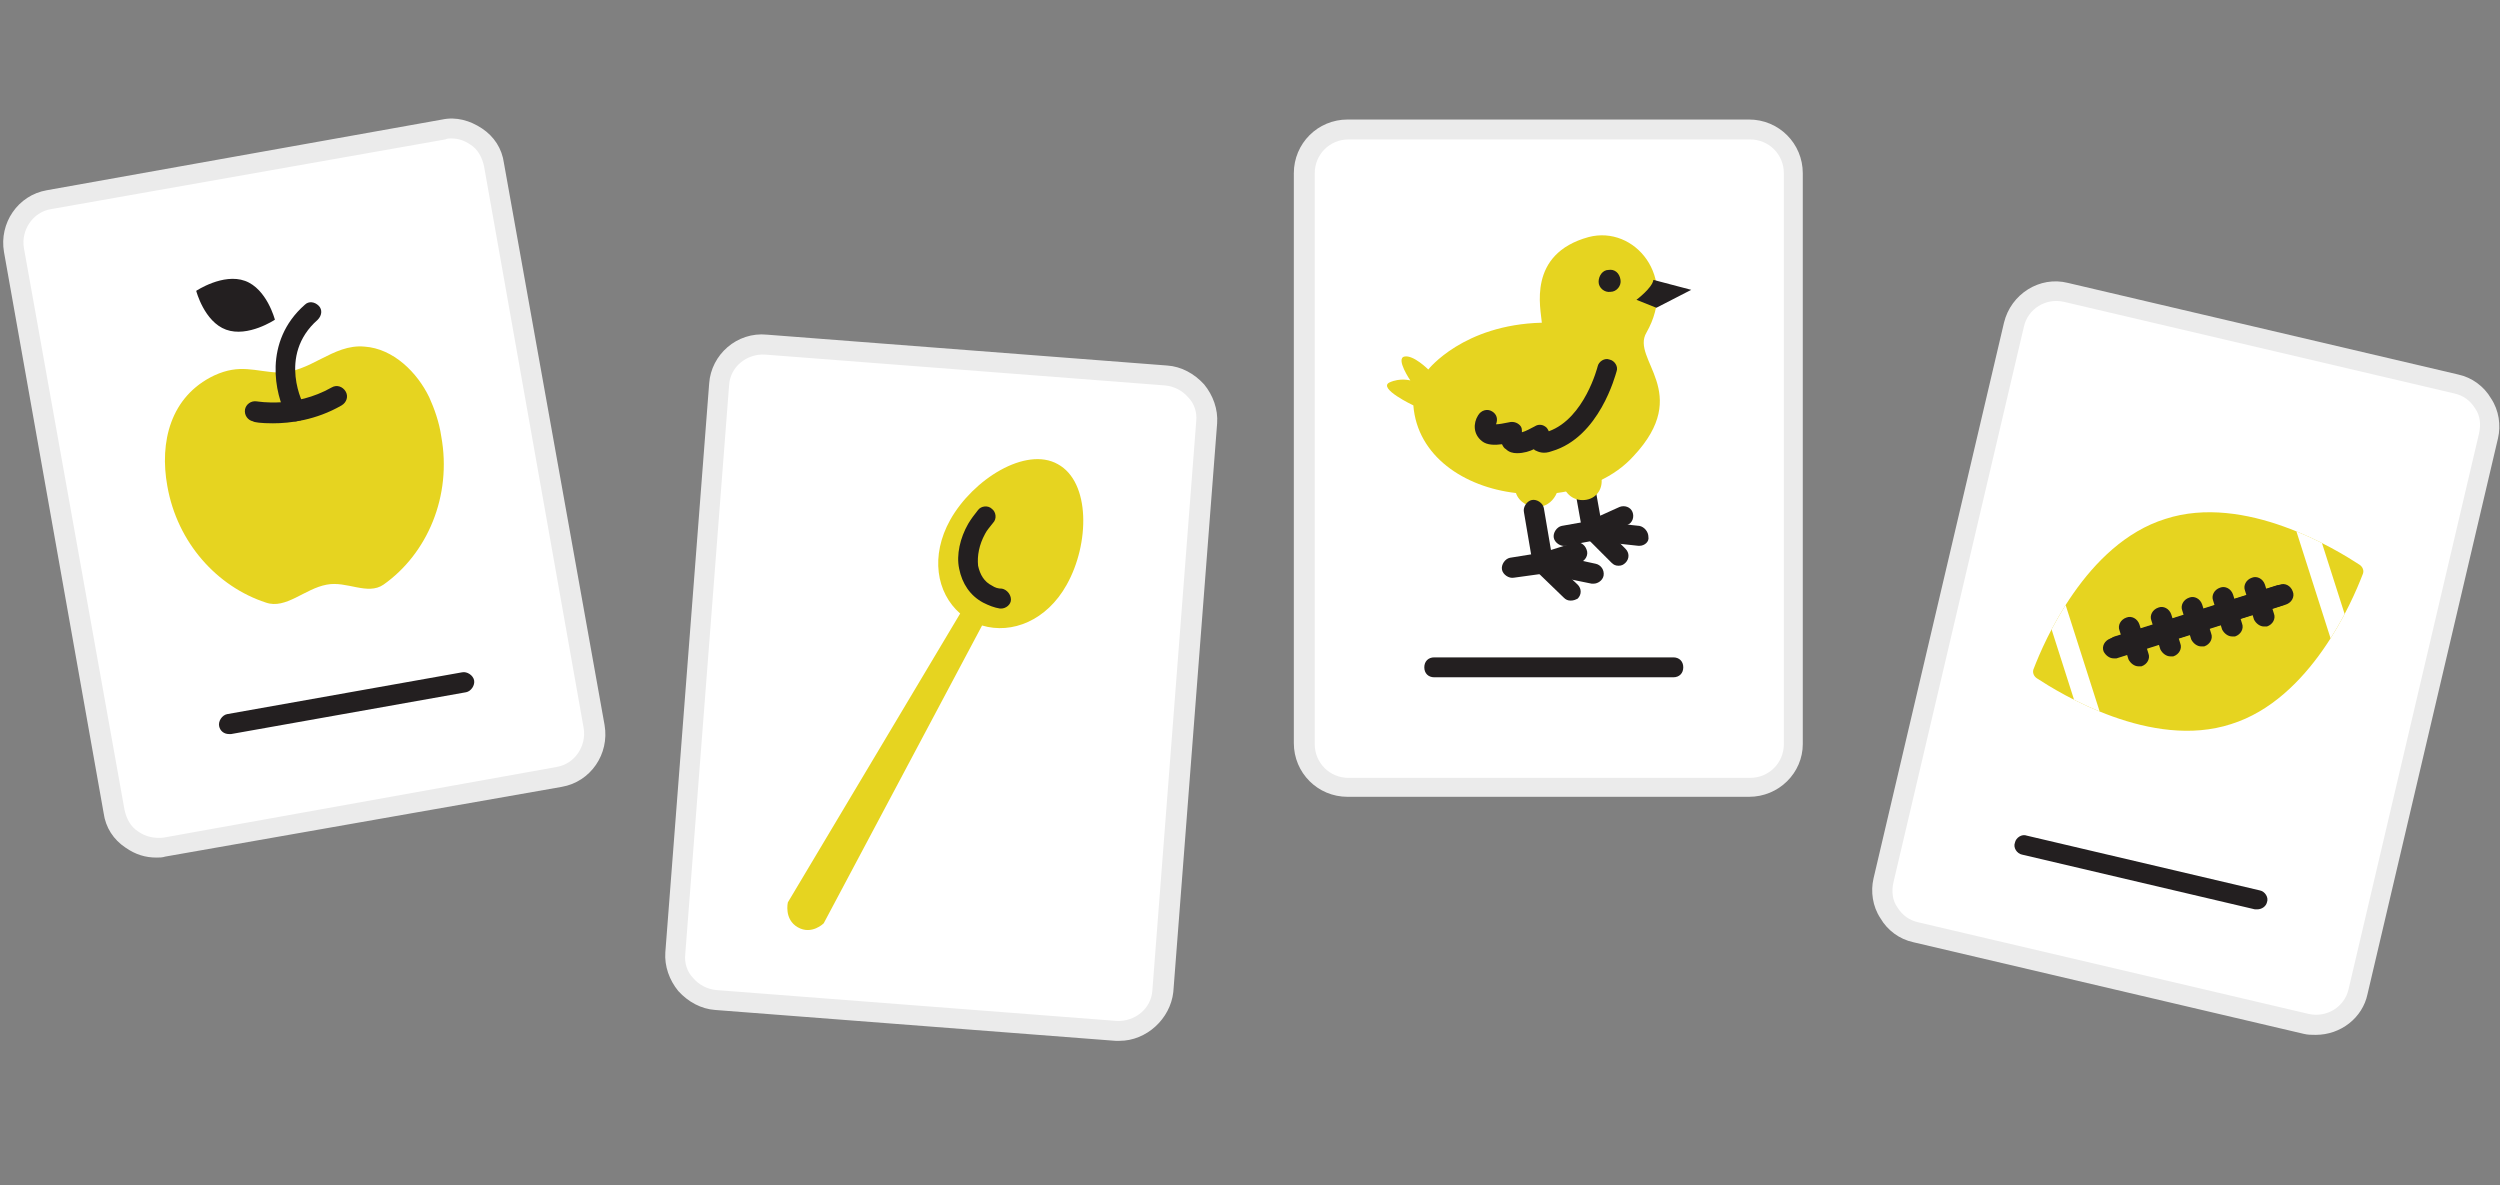 <?xml version="1.0" encoding="utf-8"?>
<!-- Generator: Adobe Illustrator 22.1.0, SVG Export Plug-In . SVG Version: 6.00 Build 0)  -->
<svg version="1.1" id="Tour_02_Flashcards" xmlns="http://www.w3.org/2000/svg" xmlns:xlink="http://www.w3.org/1999/xlink" x="0px" y="0px"
	 viewBox="0 0 251 119" style="enable-background:new 0 0 251 119;" xml:space="preserve">
<rect x="0" y="0" width="251" height="119" fill="#808080" stroke="none"/>
<style type="text/css">
	.white{fill:#FFFFFF;}
	.gray200{fill:#EBEBEB;}
	.black{fill:#231F20;}
	.yellow{fill:#E6D420;}
	.st4{clip-path:url(#SVGID_2_);}
</style>
<g>
	<g>
		<path class="white" d="M56.1,77.9L16.5,85c-2.4,0.4-4.6-1.2-5.1-3.5L1.3,25.1c-0.4-2.4,1.2-4.6,3.5-5.1L44.5,13
			c2.4-0.4,4.6,1.2,5.1,3.5l10.1,56.4C60.1,75.3,58.5,77.5,56.1,77.9z"/>
		<path class="gray200" d="M15.7,86.1c-1.1,0-2.1-0.3-3.1-1c-1.2-0.8-2-2-2.2-3.5L0.4,25.3c-0.5-2.9,1.4-5.7,4.3-6.2L44.4,12
			c1.4-0.3,2.8,0.1,4,0.9c1.2,0.8,2,2,2.2,3.5l10.1,56.4c0.5,2.9-1.4,5.7-4.3,6.2l0,0L16.6,86C16.3,86.1,16,86.1,15.7,86.1z
			 M45.3,13.9c-0.2,0-0.4,0-0.6,0.1L5.1,21c-1.8,0.3-3,2.1-2.7,3.9l10.1,56.4c0.2,0.9,0.6,1.7,1.4,2.2c0.7,0.5,1.6,0.7,2.5,0.6
			L55.9,77c1.8-0.3,3-2.1,2.7-3.9L48.6,16.7c-0.2-0.9-0.6-1.7-1.4-2.2C46.6,14.1,46,13.9,45.3,13.9z M56.1,77.9L56.1,77.9L56.1,77.9
			z"/>
	</g>
	<path class="black" d="M23,73.7c-0.5,0-0.9-0.3-1-0.8c-0.1-0.5,0.3-1.1,0.8-1.2l23.6-4.2c0.5-0.1,1.1,0.3,1.2,0.8
		c0.1,0.5-0.3,1.1-0.8,1.2l-23.6,4.2C23.2,73.7,23.1,73.7,23,73.7z"/>
	<g>
		<path class="yellow" d="M44.3,43.8c1.1,6-1.4,11.8-5.8,14.9c-1.6,1.1-3.7-0.4-5.7,0c-2.2,0.4-4.1,2.5-6.1,1.8
			c-4.9-1.6-8.9-6-9.9-11.7c-0.8-4.4,0.3-9,4.7-11.1c2.6-1.2,4.1-0.4,6.4-0.3c3.2,0.1,5.5-2.9,8.7-2.6c2.9,0.2,5.3,2.6,6.5,5.1
			C43.6,41,44.1,42.4,44.3,43.8z"/>
		<path class="black" d="M29.7,42.3c-0.4,0-0.7-0.2-0.9-0.5c-1.2-2.2-2.4-7.5,1.8-11.2c0.4-0.4,1-0.3,1.4,0.1c0.4,0.4,0.3,1-0.1,1.4
			c-4.1,3.6-1.4,8.7-1.3,8.7c0.3,0.5,0.1,1.1-0.4,1.4C30,42.2,29.8,42.3,29.7,42.3z"/>
		<path class="black" d="M24.6,28.2c2.2,0.8,3,3.9,3,3.9s-2.7,1.8-4.9,1c-2.2-0.8-3-3.9-3-3.9S22.4,27.4,24.6,28.2z"/>
		<path class="black" d="M27.4,42.5c-1.2,0-1.9-0.1-2-0.2c-0.5-0.1-0.9-0.6-0.8-1.2c0.1-0.5,0.6-0.9,1.2-0.8c0.1,0,3.8,0.7,7.5-1.4
			c0.5-0.3,1.1-0.1,1.4,0.4c0.3,0.5,0.1,1.1-0.4,1.4C31.7,42.2,29.1,42.5,27.4,42.5z"/>
	</g>
</g>
<g>
	<g>
		<path class="white" d="M112,103.5l-40.2-3.1c-2.4-0.2-4.2-2.3-4-4.7l4.4-57.1c0.2-2.4,2.3-4.2,4.7-4l40.2,3.1c2.4,0.2,4.2,2.3,4,4.7
			l-4.4,57.1C116.5,101.8,114.4,103.6,112,103.5z"/>
		<path class="gray200" d="M112.4,104.5c-0.1,0-0.3,0-0.4,0l0,0l-40.2-3.1c-1.4-0.1-2.7-0.8-3.7-1.9c-0.9-1.1-1.4-2.5-1.3-3.9l4.4-57.1
			c0.2-2.9,2.8-5.2,5.8-4.9l40.2,3.1c1.4,0.1,2.7,0.8,3.7,1.9c0.9,1.1,1.4,2.5,1.3,3.9l-4.4,57.1
			C117.5,102.3,115.1,104.5,112.4,104.5z M112.1,102.5c1.8,0.1,3.5-1.2,3.6-3.1l4.4-57.1c0.1-0.9-0.2-1.8-0.8-2.4
			c-0.6-0.7-1.4-1.1-2.3-1.2l-40.2-3.1c-1.8-0.1-3.5,1.2-3.6,3.1l-4.4,57.1c-0.1,0.9,0.2,1.8,0.8,2.4c0.6,0.7,1.4,1.1,2.3,1.2
			L112.1,102.5z"/>
	</g>
</g>
<g>
	<g>
		<path class="white" d="M231.5,102.7l-39.2-9.2c-2.3-0.6-3.8-2.9-3.2-5.2l13.1-55.8c0.6-2.3,2.9-3.8,5.2-3.2l39.2,9.2
			c2.3,0.6,3.8,2.9,3.2,5.2l-13.1,55.8C236.2,101.8,233.9,103.3,231.5,102.7z"/>
		<path class="gray200" d="M232.5,103.9c-0.4,0-0.8,0-1.2-0.1l0,0l-39.2-9.2c-1.4-0.3-2.6-1.2-3.3-2.4c-0.8-1.2-1-2.7-0.7-4l13.1-55.8
			c0.7-2.9,3.6-4.7,6.4-4l39.2,9.2c1.4,0.3,2.6,1.2,3.3,2.4c0.8,1.2,1,2.7,0.7,4l-13.1,55.8C237.2,102.2,235,103.9,232.5,103.9z
			 M231.8,101.8c1.8,0.4,3.6-0.7,4-2.5l13.1-55.8c0.2-0.9,0.1-1.8-0.4-2.5c-0.5-0.8-1.2-1.3-2.1-1.5l-39.2-9.2
			c-1.8-0.4-3.6,0.7-4,2.5l-13.1,55.8c-0.2,0.9-0.1,1.8,0.4,2.5c0.5,0.8,1.2,1.3,2.1,1.5L231.8,101.8z"/>
	</g>
	<path class="black" d="M226.6,91.3c-0.1,0-0.2,0-0.2,0L203,85.8c-0.5-0.1-0.9-0.7-0.7-1.2c0.1-0.5,0.7-0.9,1.2-0.7l23.4,5.5
		c0.5,0.1,0.9,0.7,0.7,1.2C227.5,91,227.1,91.3,226.6,91.3z"/>
	<g>
		<g>
			<defs>
				<path id="SVGID_1_" d="M236.9,56.7c0.3,0.2,0.5,0.6,0.3,1c-1,2.6-5.2,12.5-13.2,15c-8,2.6-17.2-3.1-19.5-4.6
					c-0.3-0.2-0.5-0.6-0.3-1c1-2.6,5.2-12.5,13.2-15C225.4,49.5,234.6,55.2,236.9,56.7z"/>
			</defs>
			<use xlink:href="#SVGID_1_"  style="overflow:visible;fill:#E6D420;"/>
			<clipPath id="SVGID_2_">
				<use xlink:href="#SVGID_1_"  style="overflow:visible;"/>
			</clipPath>
			<g class="st4">
				<path class="white" d="M235.6,66.7c-0.4,0-0.8-0.3-1-0.7l-4.6-14.4c-0.2-0.5,0.1-1.1,0.7-1.3c0.5-0.2,1.1,0.1,1.3,0.7l4.6,14.4
					c0.2,0.5-0.1,1.1-0.7,1.3C235.8,66.6,235.7,66.7,235.6,66.7z"/>
				<path class="white" d="M210.4,74.6c-0.4,0-0.8-0.3-1-0.7l-4.6-14.4c-0.2-0.5,0.1-1.1,0.7-1.3c0.5-0.2,1.1,0.1,1.3,0.7l4.6,14.4
					c0.2,0.5-0.1,1.1-0.7,1.3C210.6,74.6,210.5,74.6,210.4,74.6z"/>
			</g>
		</g>
		<path class="black" d="M212.2,66.1c-0.4,0-0.8-0.3-1-0.7c-0.2-0.5,0.1-1.1,0.7-1.3l17-5.4c0.5-0.2,1.1,0.1,1.3,0.7
			c0.2,0.5-0.1,1.1-0.7,1.3l-17,5.4C212.4,66.1,212.3,66.1,212.2,66.1z"/>
		<path class="black" d="M224.1,63.9c-0.4,0-0.8-0.3-1-0.7l-0.9-2.9c-0.2-0.5,0.1-1.1,0.7-1.3c0.5-0.2,1.1,0.1,1.3,0.7l0.9,2.9
			c0.2,0.5-0.1,1.1-0.7,1.3C224.3,63.9,224.2,63.9,224.1,63.9z"/>
		<path class="black" d="M221,64.9c-0.4,0-0.8-0.3-1-0.7l-0.9-2.9c-0.2-0.5,0.1-1.1,0.7-1.3c0.5-0.2,1.1,0.1,1.3,0.7l0.9,2.9
			c0.2,0.5-0.1,1.1-0.7,1.3C221.2,64.9,221.1,64.9,221,64.9z"/>
		<path class="black" d="M217.9,65.9c-0.4,0-0.8-0.3-1-0.7l-0.9-2.9c-0.2-0.5,0.1-1.1,0.7-1.3c0.5-0.2,1.1,0.1,1.3,0.7l0.9,2.9
			c0.2,0.5-0.1,1.1-0.7,1.3C218.1,65.9,218,65.9,217.9,65.9z"/>
		<path class="black" d="M214.7,66.9c-0.4,0-0.8-0.3-1-0.7l-0.9-2.9c-0.2-0.5,0.1-1.1,0.7-1.3c0.5-0.2,1.1,0.1,1.3,0.7l0.9,2.9
			c0.2,0.5-0.1,1.1-0.7,1.3C214.9,66.9,214.8,66.9,214.7,66.9z"/>
		<path class="black" d="M227.3,62.9c-0.4,0-0.8-0.3-1-0.7l-0.9-2.9c-0.2-0.5,0.1-1.1,0.7-1.3c0.5-0.2,1.1,0.1,1.3,0.7l0.9,2.9
			c0.2,0.5-0.1,1.1-0.7,1.3C227.5,62.9,227.4,62.9,227.3,62.9z"/>
		<path class="black" d="M212.6,65.9c-0.4,0-0.8-0.3-1-0.7c-0.2-0.5,0.1-1.1,0.7-1.3l16.2-5.1c0.5-0.2,1.1,0.1,1.3,0.7
			s-0.1,1.1-0.7,1.3l-16.2,5.1C212.8,65.9,212.7,65.9,212.6,65.9z"/>
	</g>
</g>
<path class="yellow" d="M107.1,58.7c2.3-4.1,2.4-10.3-0.9-12.1c-3.2-1.8-8.5,1.5-10.8,5.6c-2,3.6-1.4,7.3,1,9.4L79.1,90.6
	c0,0-0.4,1.7,1,2.5c1.4,0.8,2.6-0.4,2.6-0.4l15.9-29.9C101.6,63.7,105.1,62.3,107.1,58.7z"/>
<path class="black" d="M100.5,61.1c0,0-0.1,0-0.1,0c-0.6-0.1-1.1-0.3-1.7-0.6c-1.3-0.7-2.1-1.9-2.4-3.4c-0.3-1.4,0.1-3.1,0.9-4.5
	c0.3-0.5,0.6-0.9,1-1.4c0.3-0.4,1-0.5,1.4-0.1c0.4,0.3,0.5,1,0.1,1.4c-0.3,0.4-0.6,0.7-0.8,1.1c-0.6,1.1-0.8,2.2-0.7,3.2
	c0.2,0.9,0.6,1.6,1.4,2c0.3,0.2,0.6,0.3,1,0.3c0.5,0.1,0.9,0.6,0.9,1.1C101.5,60.7,101,61.1,100.5,61.1z"/>
<g>
	<g>
		<path class="white" d="M175.6,79h-40.3c-2.4,0-4.4-2-4.4-4.4V17.4c0-2.4,2-4.4,4.4-4.4h40.3c2.4,0,4.4,2,4.4,4.4v57.3
			C180,77,178,79,175.6,79z"/>
		<path class="gray200" d="M175.6,80h-40.3c-3,0-5.4-2.4-5.4-5.4V17.4c0-3,2.4-5.4,5.4-5.4h40.3c3,0,5.4,2.4,5.4,5.4v57.3
			C181,77.6,178.6,80,175.6,80z M135.4,14c-1.9,0-3.4,1.5-3.4,3.4v57.3c0,1.9,1.5,3.4,3.4,3.4h40.3c1.9,0,3.4-1.5,3.4-3.4V17.4
			c0-1.9-1.5-3.4-3.4-3.4H135.4z"/>
	</g>
	<path class="black" d="M168,68h-24c-0.6,0-1-0.4-1-1s0.4-1,1-1h24c0.6,0,1,0.4,1,1S168.6,68,168,68z"/>
	<g>
		<path class="black" d="M159.9,54.3c-0.5,0-0.9-0.3-1-0.8l-1-5.6c-0.1-0.5,0.3-1.1,0.8-1.2c0.5-0.1,1.1,0.3,1.2,0.8l1,5.6
			c0.1,0.5-0.3,1.1-0.8,1.2C160,54.2,160,54.3,159.9,54.3z"/>
		<path class="black" d="M164.6,54.8c0,0-0.1,0-0.1,0l-4.6-0.5l-2.7,0.5c-0.5,0.1-1.1-0.3-1.2-0.8c-0.1-0.5,0.3-1.1,0.8-1.2l2.8-0.5
			c0.1,0,0.2,0,0.3,0l4.7,0.5c0.5,0.1,0.9,0.6,0.9,1.1C165.6,54.4,165.1,54.8,164.6,54.8z"/>
		<path class="black" d="M162.5,56.8c-0.3,0-0.5-0.1-0.7-0.3l-2.6-2.6c-0.2-0.2-0.3-0.6-0.3-0.9c0.1-0.3,0.3-0.6,0.6-0.7l3.1-1.4
			c0.5-0.2,1.1,0,1.3,0.5c0.2,0.5,0,1.1-0.5,1.3l-1.8,0.8l1.6,1.6c0.4,0.4,0.4,1,0,1.4C163,56.7,162.8,56.8,162.5,56.8z"/>
		<path class="yellow" d="M160.8,48.1c0.1,1.1-0.6,2-1.7,2.1c-1.1,0.1-2-0.6-2.2-1.7c-0.1-1.1,0.6-2,1.7-2.1
			C159.7,46.3,160.6,47,160.8,48.1z"/>
		<path class="yellow" d="M165.3,33.4c3.2-5.6-1.2-10.8-5.8-9.6c-6.2,1.7-4.8,7.2-4.7,8.6c-7.9,0.2-11.4,4.7-11.4,4.7s-1.5-1.5-2.4-1.3
			c-0.9,0.2,0.6,2.4,0.6,2.4s-1-0.3-2.1,0.2c-1.2,0.6,2.4,2.3,2.4,2.3c0.4,5.1,5.1,8.2,10.3,8.8c0.3,0.9,1.3,1.5,2.3,1.4
			c0.9-0.1,1.5-0.7,1.8-1.4c3-0.4,5.8-1.6,7.7-3.7C170,39.4,163.7,36.1,165.3,33.4z"/>
		<path class="black" d="M164.3,30.1c0,0,1.6-1.2,1.7-2l3.8,1l-3.5,1.8L164.3,30.1z"/>
		<path class="black" d="M162.7,28.1c0.1,0.6-0.4,1.2-1,1.2c-0.6,0.1-1.2-0.4-1.2-1s0.4-1.2,1-1.2C162.1,27,162.6,27.4,162.7,28.1z"/>
		<path class="black" d="M152.3,45.5c-0.4,0-0.8-0.1-1.1-0.4c-0.2-0.1-0.3-0.3-0.4-0.5c-0.7,0.1-1.5,0.1-2-0.3
			c-0.9-0.7-0.9-1.8-0.4-2.6c0.3-0.5,0.9-0.7,1.4-0.4c0.5,0.3,0.6,0.8,0.4,1.3c0.3,0,0.8-0.1,1.3-0.2c0.4-0.1,0.8,0,1.1,0.3
			c0.2,0.2,0.2,0.4,0.2,0.7c0.4-0.1,0.9-0.4,1.3-0.6c0.3-0.2,0.7-0.2,1,0c0.2,0.1,0.3,0.3,0.4,0.5c3.6-1.3,4.9-6.5,4.9-6.5
			c0.1-0.5,0.7-0.9,1.2-0.7c0.5,0.1,0.9,0.7,0.7,1.2c-0.1,0.3-1.7,6.6-6.5,8c-0.8,0.3-1.3,0.1-1.7-0.1c0,0-0.1-0.1-0.1-0.1
			C153.6,45.3,153,45.5,152.3,45.5z M155.2,43.4L155.2,43.4L155.2,43.4z"/>
		<path class="black" d="M154.9,57.5c-0.5,0-0.9-0.3-1-0.8l-0.9-5.3c-0.1-0.5,0.3-1.1,0.8-1.2c0.5-0.1,1.1,0.3,1.2,0.8l0.9,5.3
			c0.1,0.5-0.3,1.1-0.8,1.2C155,57.5,154.9,57.5,154.9,57.5z"/>
		<path class="black" d="M160,58.6c-0.1,0-0.1,0-0.2,0l-4.9-1L152,58c-0.5,0.1-1.1-0.3-1.2-0.8s0.3-1.1,0.8-1.2l3.1-0.5
			c0.1,0,0.3,0,0.4,0l5.1,1.1c0.5,0.1,0.9,0.6,0.8,1.2C160.9,58.3,160.4,58.6,160,58.6z"/>
		<path class="black" d="M157.7,60.3c-0.3,0-0.5-0.1-0.7-0.3l-2.9-2.8c-0.3-0.2-0.4-0.6-0.3-0.9c0.1-0.3,0.3-0.6,0.7-0.7l3.5-1.1
			c0.5-0.2,1.1,0.1,1.3,0.7c0.2,0.5-0.1,1.1-0.7,1.3l-1.9,0.6l1.7,1.6c0.4,0.4,0.4,1,0,1.4C158.2,60.2,158,60.3,157.7,60.3z"/>
	</g>
</g>
</svg>
